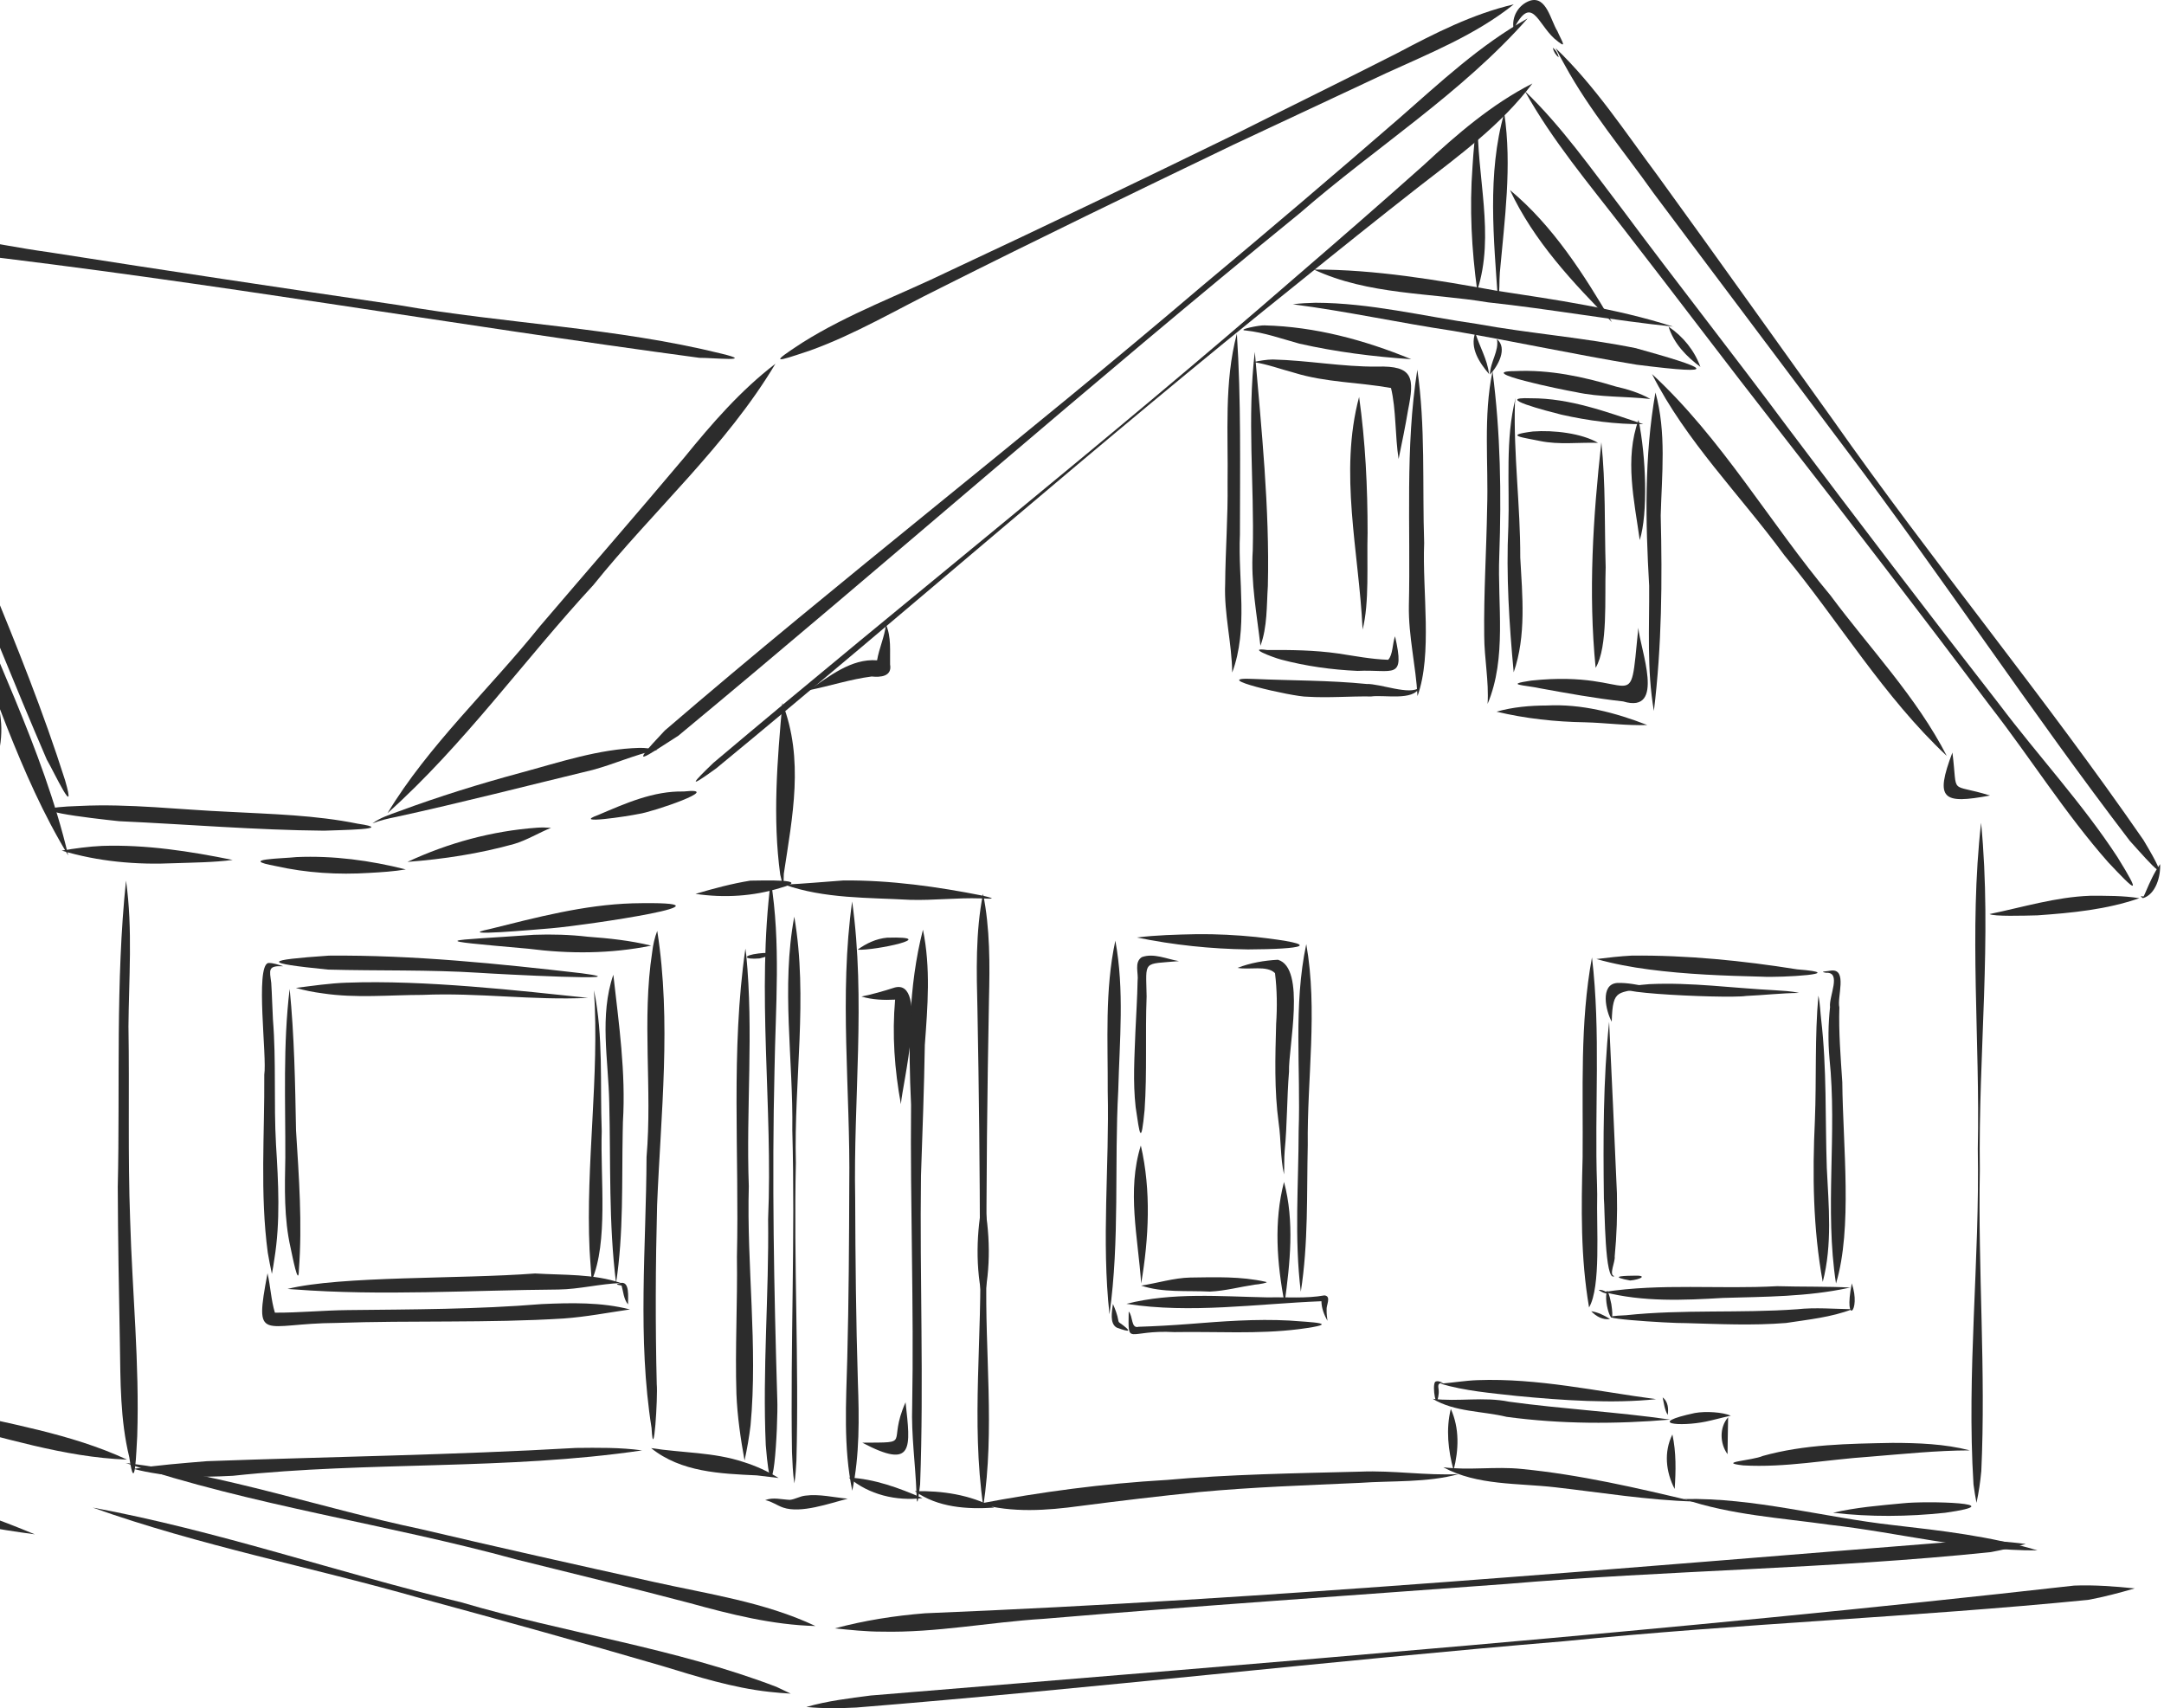 <svg width="560" height="442" viewBox="0 0 560 442" fill="none" xmlns="http://www.w3.org/2000/svg">
<path d="M395.323 4.759C382.989 11.647 372.647 21.368 362.08 30.611C345.151 45.287 328.098 59.82 310.884 74.163C265.183 113.131 217.538 149.901 172.037 189.026C162.138 199.476 166.656 196.039 175.545 190.367C229.456 145.692 282.087 99.342 336.42 55.116C355.882 38.182 378.21 24.194 395.323 4.761V4.759Z" fill="#2C2C2C"/>
<path d="M396.55 21.607C385.98 26.984 377.032 34.741 368.392 42.748C357.506 52.454 346.505 62.028 335.451 71.542C286.03 114.512 234.646 155.188 184.614 197.39C179.344 202.458 177.478 204.518 185.338 198.821C235.703 157.365 284.72 114.192 335.685 73.416C346.086 65.004 356.522 56.639 367.06 48.399C377.58 40.258 388.48 32.327 396.552 21.609L396.55 21.607ZM204.28 183.285C204.25 183.31 204.223 183.336 204.193 183.362L204.28 183.285Z" fill="#2C2C2C"/>
<path d="M391.737 1.127C381.051 3.629 371.283 8.618 361.64 13.717C347.869 20.726 333.979 27.504 320.178 34.456C295.438 46.525 270.629 58.45 245.69 70.108C232.992 76.282 219.581 81.132 207.599 88.684C198.852 94.379 200.722 93.657 209.502 90.746C221.303 86.519 232.111 80.046 243.33 74.537C268.485 61.893 293.829 49.63 319.204 37.434C332.332 31.27 345.47 25.125 358.606 18.979C370.028 13.755 381.842 9.033 391.735 1.127H391.737Z" fill="#2C2C2C"/>
<path d="M-33.569 58.897C-35.845 58.919 -38.146 58.98 -40.406 59.107C-30.638 62.778 -20.314 64.499 -9.969 65.528C-10.137 65.507 -10.307 65.487 -10.476 65.465C53.574 72.886 117.155 84.033 181.008 92.59C184.335 92.564 195.828 93.722 186.696 91.504C159.324 84.748 130.861 83.78 103.113 78.939C72.973 74.513 42.84 70.007 12.745 65.273C-2.687 63.168 -17.936 59.089 -33.569 58.899V58.897Z" fill="#2C2C2C"/>
<path d="M200.667 94.118C191.661 101.012 184.206 109.616 177.082 118.377C164.765 133.019 152.198 147.445 139.77 161.99C126.838 178.13 110.823 192.904 100.285 210.411C120.05 192.73 135.563 170.847 153.533 151.405C169.008 132.156 187.952 115.417 200.667 94.116V94.118Z" fill="#2C2C2C"/>
<path d="M-43.185 55.133C-41.806 62.699 -39.485 70.06 -36.699 77.218C-36.722 77.159 -36.744 77.099 -36.768 77.04C-19.957 116.659 -4.888 157.035 12.107 196.553C14.082 199.919 19.973 212.679 16.84 201.894C5.663 166.763 -10.621 133.371 -23.395 98.772C-29.462 84.01 -34.211 68.477 -43.184 55.133H-43.185Z" fill="#2C2C2C"/>
<path d="M-42.19 72.813C-35.855 100.969 -21.728 126.718 -11.835 153.724C-2.038 176.246 4.837 200.28 17.652 221.339C11.057 193.512 -2.556 167.915 -12.395 141.156C-22.333 118.423 -28.959 93.932 -42.19 72.815V72.813Z" fill="#2C2C2C"/>
<path d="M26.463 218.875C22.946 219.037 19.43 219.53 15.967 220.094C25.398 222.93 35.279 223.814 45.096 223.359C50.132 223.181 55.224 223.159 60.215 222.514C49.137 220.262 37.798 218.513 26.463 218.877V218.875Z" fill="#2C2C2C"/>
<path d="M76.727 221.77C73.163 222.178 61.347 222.257 71.355 224.096C79.306 225.884 87.506 226.385 95.63 225.863C98.76 225.692 101.928 225.487 105.014 224.968C95.796 222.635 86.244 221.353 76.725 221.77H76.727Z" fill="#2C2C2C"/>
<path d="M20.626 208.541C0.973 209.192 24.259 211.795 30.797 212.487C48.477 213.291 66.154 214.783 83.85 214.943C87.53 214.767 102.934 214.65 92.573 213.134C81.623 210.906 70.433 210.661 59.313 210.063C46.421 209.515 33.542 207.908 20.626 208.543V208.541Z" fill="#2C2C2C"/>
<path d="M-1.537 179.232C-1.885 185.402 -2.966 191.62 -1.228 197.685C0.958 191.804 0.875 185.018 -1.537 179.232Z" fill="#2C2C2C"/>
<path d="M32.612 227.836C29.861 254.155 31.082 280.706 30.475 307.128C30.524 320.557 30.762 333.989 31.021 347.416C31.183 357.362 31.078 367.338 33.457 377.064C34.973 387.524 35.267 375.344 35.511 371.604C36.126 352.914 34.219 334.265 33.675 315.588C33.059 298.957 33.514 282.313 33.245 265.676V265.7C33.243 265.797 33.241 265.896 33.237 265.993C33.33 253.292 34.389 240.445 32.608 227.832L32.612 227.836ZM33.441 255.782C33.441 255.807 33.441 255.835 33.441 255.861V255.782Z" fill="#2C2C2C"/>
<path d="M148.996 374.66C117.199 376.502 85.347 376.922 53.524 378.087C47.2 378.617 40.822 379.094 34.559 380.076C42.939 382.29 51.666 382.332 60.286 381.865C95.487 378.075 131.101 380.47 166.155 375.297C160.492 374.505 154.711 374.6 148.994 374.658L148.996 374.66Z" fill="#2C2C2C"/>
<path d="M69.227 329.464C65.768 347.854 67.769 342.429 86.978 342.317C106.598 341.626 126.269 342.388 145.869 341.165C151.63 340.749 157.311 339.659 163.017 338.822C155.59 336.912 147.787 337.096 140.172 337.437C123.48 338.804 106.739 338.804 90.007 338.99C83.716 339.053 77.424 339.689 71.141 339.659C70.127 336.366 70.014 332.812 69.227 329.466V329.464Z" fill="#2C2C2C"/>
<path d="M160.36 332.03C158.879 332.452 160.144 332.436 160.951 332.671C160.918 332.66 160.884 332.648 160.848 332.636C161.294 334.132 161.377 336.148 162.521 337.524C162.463 335.857 163.132 331.193 160.36 332.03ZM161.031 332.711C161.05 332.723 161.068 332.735 161.088 332.749C161.07 332.735 161.05 332.723 161.031 332.711Z" fill="#2C2C2C"/>
<path d="M138.456 329.517C119.005 331.001 88.18 330.099 74.409 333.516C74.391 333.516 74.375 333.514 74.357 333.513C74.621 333.534 74.884 333.554 75.149 333.57C75.125 333.57 75.102 333.566 75.078 333.566C75.454 333.596 75.832 333.621 76.208 333.645C76.174 333.643 76.142 333.641 76.109 333.637C98.866 335.371 121.703 333.839 144.493 333.669C149.939 333.602 155.263 332.177 160.701 331.997C153.618 329.561 145.861 329.974 138.456 329.515V329.517ZM79.558 333.841C79.594 333.843 79.629 333.847 79.665 333.849C79.629 333.847 79.594 333.845 79.558 333.841Z" fill="#2C2C2C"/>
<path d="M158.718 252.212C155.077 262.828 157.438 274.286 157.661 285.239C158.061 300.823 157.477 316.508 159.425 331.995C161.403 319.015 160.887 305.776 161.148 292.67C161.148 292.716 161.148 292.761 161.146 292.807C161.148 292.718 161.15 292.629 161.152 292.54V292.557C161.158 292.268 161.164 291.98 161.17 291.691C161.166 291.831 161.164 291.972 161.162 292.112C161.17 291.778 161.176 291.441 161.184 291.107V291.146C161.188 290.899 161.194 290.654 161.198 290.408C161.194 290.557 161.192 290.705 161.188 290.856C161.194 290.571 161.2 290.284 161.206 289.999C161.204 290.094 161.202 290.189 161.2 290.286C161.983 277.5 160.141 264.853 158.718 252.212ZM161.233 288.669C161.233 288.712 161.233 288.754 161.231 288.797C161.231 288.754 161.231 288.712 161.233 288.669ZM161.154 292.369C161.152 292.47 161.15 292.569 161.148 292.67C161.15 292.569 161.152 292.47 161.154 292.369ZM161.16 292.11V292.116C161.156 292.259 161.154 292.399 161.15 292.542V292.516C161.15 292.597 161.148 292.678 161.146 292.757L161.15 292.538C161.154 292.393 161.156 292.247 161.16 292.1V292.11ZM161.206 290.001C161.206 289.945 161.208 289.892 161.21 289.836C161.21 289.892 161.208 289.945 161.206 290.001Z" fill="#2C2C2C"/>
<path d="M85.09 247.274C68.493 248.422 67.424 249.142 84.866 250.884C97.939 251.238 111.021 250.88 124.094 251.721C128.349 252.026 167.264 254.054 150.582 251.844C150.625 251.848 150.669 251.853 150.712 251.857C128.962 249.344 107 247.088 85.092 247.274H85.09ZM137.121 250.217C137.171 250.223 137.218 250.227 137.268 250.233C137.218 250.227 137.171 250.223 137.121 250.217Z" fill="#2C2C2C"/>
<path d="M69.382 249.182C66.028 250.158 69.124 273.522 68.388 278.084C68.497 293.426 67.252 308.895 69.297 324.148C69.609 325.979 69.979 327.821 70.359 329.628C70.597 328.387 70.811 327.145 70.983 325.892C72.599 316.021 72.034 306.051 71.424 296.123C70.824 285.364 71.495 274.571 70.634 263.828C70.45 260.66 70.401 257.485 70.191 254.319C69.758 250.947 69.251 249.837 73.278 250.011C72.026 249.643 70.716 249.111 69.38 249.184L69.382 249.182ZM69.93 250.417C69.896 250.433 69.863 250.448 69.829 250.462C69.861 250.444 69.896 250.431 69.93 250.417ZM69.849 250.417L69.829 250.433C69.829 250.433 69.843 250.423 69.849 250.417ZM69.75 250.508C69.728 250.537 69.708 250.567 69.686 250.597C69.704 250.565 69.724 250.532 69.75 250.508Z" fill="#2C2C2C"/>
<path d="M74.959 255.876C73.204 270.34 73.886 284.992 73.833 299.537C73.685 307.369 73.461 315.239 75.212 322.937C75.638 324.869 77.264 333.368 77.344 328.646C77.344 328.668 77.34 328.69 77.338 328.712C78.26 316.654 77.356 304.528 76.605 292.482C76.382 280.274 76.166 268.021 74.957 255.876H74.959ZM77.346 328.646C77.346 328.635 77.346 328.623 77.347 328.611V328.646H77.346Z" fill="#2C2C2C"/>
<path d="M89.756 254.27C85.337 254.416 80.942 255.077 76.574 255.625C78.838 256.282 81.151 256.729 83.489 257.032C92.065 258.334 100.735 257.448 109.359 257.434C123.658 256.797 137.95 258.904 152.21 258.2C152.204 258.2 152.198 258.202 152.192 258.204C134.673 256.363 109.839 253.52 89.754 254.274L89.756 254.27Z" fill="#2C2C2C"/>
<path d="M153.713 256.241C155.159 278.64 151.554 301.011 152.567 323.412C152.561 323.305 152.555 323.201 152.549 323.094V323.127C152.549 323.11 152.549 323.092 152.549 323.074C152.593 323.943 152.658 324.807 152.71 325.674C152.704 325.583 152.7 325.492 152.694 325.401C152.811 327.402 152.999 329.397 153.117 331.397V331.393C157.453 321.358 155.33 304.983 155.716 292.684C155.256 280.534 156.181 268.223 153.715 256.243L153.713 256.241ZM153.113 331.393V331.373C153.113 331.373 153.113 331.387 153.113 331.393Z" fill="#2C2C2C"/>
<path d="M254.395 231.255C252.409 241.209 252.703 251.434 252.951 261.528C253.339 282.174 253.562 302.826 253.596 323.476C254.288 345.556 251.261 367.848 254.451 389.776C257.482 369.948 254.803 349.827 255.28 329.865C255.205 306.127 255.48 282.386 255.927 258.651C256.155 249.514 256.21 240.235 254.393 231.253L254.395 231.255Z" fill="#2C2C2C"/>
<path d="M254.423 309.96C252.642 318.74 252.353 328.094 254.437 336.841C256.489 328.078 256.239 318.726 254.423 309.96Z" fill="#2C2C2C"/>
<path d="M288.629 243.402C285.868 256.203 286.723 269.392 286.658 282.394C287.099 301.605 285.006 320.951 287.109 340.077C289.804 320.901 288.334 301.415 289.383 282.117C289.721 269.23 291 256.16 288.629 243.404V243.402Z" fill="#2C2C2C"/>
<path d="M338.039 244.294C334.661 260.149 336.62 276.481 336.066 292.553C336.05 306.445 334.912 320.404 336.62 334.239C338.591 321.718 338.132 308.956 338.421 296.313C338.225 278.994 341.062 261.463 338.039 244.294Z" fill="#2C2C2C"/>
<path d="M309.51 241.726C304.414 241.83 299.269 241.947 294.221 242.582C303.66 244.524 313.319 245.535 322.956 245.667C336.832 245.606 343.612 244.522 324.789 242.418L325.208 242.46C319.994 241.931 314.752 241.656 309.51 241.726Z" fill="#2C2C2C"/>
<path d="M342.736 335.187C337.949 336.045 332.974 335.59 328.117 335.709C328.141 335.709 328.163 335.709 328.187 335.711C328.123 335.709 328.058 335.707 327.995 335.705C328.011 335.705 328.028 335.705 328.044 335.705C315.836 335.466 303.456 334.34 291.5 337.373C308.162 339.964 325.212 337.359 341.96 336.697C341.974 338.501 342.66 340.215 343.521 341.774C343.406 340.848 343.276 339.883 343.302 338.933C343.153 337.767 344.623 335.387 342.736 335.187ZM328.185 335.711C328.203 335.711 328.222 335.711 328.24 335.713H328.185V335.711ZM328.108 335.707C328.108 335.707 328.114 335.707 328.117 335.707C328.094 335.707 328.068 335.707 328.044 335.705H328.108V335.707Z" fill="#2C2C2C"/>
<path d="M292.086 339.366C291.943 348.566 291.623 344.013 303.894 344.687C314.639 344.497 325.474 345.273 336.162 343.92C347.968 342.38 339.233 342.137 333.639 341.697C324.969 341.234 316.321 341.899 307.685 342.59C303.344 342.924 299.002 343.17 294.652 343.31C292.64 343.862 293.239 340.591 292.086 339.366Z" fill="#2C2C2C"/>
<path d="M288.001 337.405C287.777 339.257 287.079 342.469 288.994 343.526C292.568 344.844 292.982 344.583 289.74 342.273C289.762 342.289 289.786 342.303 289.808 342.319C289.501 342.16 289.418 341.893 289.384 341.569C289.388 341.592 289.392 341.616 289.398 341.64C289.145 340.172 288.595 338.755 288.001 337.403V337.405ZM289.523 342.117L289.556 342.156C289.544 342.143 289.533 342.131 289.523 342.117Z" fill="#2C2C2C"/>
<path d="M295.467 247.666C293.437 249.022 294.674 251.798 294.385 253.811C294.31 258.202 294.009 262.583 293.821 266.97C293.579 273.459 293.16 279.995 293.882 286.466C294.951 293.745 295.291 296.642 296.199 287.193C296.87 277.417 296.342 267.603 296.72 257.816C296.569 248.323 295.57 249.548 305.097 248.695C302.006 248.187 298.546 246.526 295.465 247.666H295.467Z" fill="#2C2C2C"/>
<path d="M330.701 248.341C327.123 248.531 323.588 249.142 320.248 250.439C323.193 251.03 327.91 249.702 329.945 251.81C330.483 256.167 330.528 260.574 330.238 264.952C330.006 273.475 329.737 282.079 330.889 290.547C331.538 294.976 331.302 299.493 332.276 303.883C332.385 301.866 332.284 299.81 332.45 297.784C333.113 290.976 333.012 284.121 333.572 277.3C333.374 271.067 338.017 250.484 330.701 248.341ZM332.968 286.757C332.963 286.846 332.955 286.937 332.949 287.028C332.955 286.937 332.963 286.848 332.968 286.757Z" fill="#2C2C2C"/>
<path d="M295.225 296.406C291.56 308.084 294.503 320.23 295.314 332.088C297.299 320.408 297.93 308.044 295.225 296.406ZM294.36 321.673C294.368 321.73 294.376 321.788 294.384 321.845C294.376 321.788 294.368 321.73 294.36 321.673Z" fill="#2C2C2C"/>
<path d="M308.067 330.566C303.711 330.659 299.542 332.024 295.299 332.648C300.901 334.542 307.21 333.895 313.083 334.205C317.013 334.035 320.842 332.99 324.721 332.406C325.469 332.393 328.847 331.807 327.474 331.666L327.509 331.67C321.147 330.239 314.551 330.475 308.067 330.568V330.566Z" fill="#2C2C2C"/>
<path d="M332.277 305.834C329.607 316.049 330.438 326.953 332.427 337.205C333.84 326.836 335.021 316.086 332.277 305.834Z" fill="#2C2C2C"/>
<path d="M170.081 240.867C169.398 242.652 168.981 244.516 168.767 246.412C168.771 246.384 168.775 246.354 168.779 246.326C166.068 263.909 168.828 281.707 167.312 299.398C167.211 322.759 164.926 346.304 168.61 369.487C169.151 379.366 170.269 361.223 169.954 358.185C169.572 342.736 169.64 327.297 170.045 311.844C171.001 288.196 173.781 264.396 170.081 240.869V240.867Z" fill="#2C2C2C"/>
<path d="M194.163 227.869C189.372 228.643 184.627 229.917 179.984 231.293C187.318 232.383 194.951 231.944 202.035 229.719C210.521 227.365 197.054 227.849 194.161 227.869H194.163Z" fill="#2C2C2C"/>
<path d="M163.644 233.741C151.121 234.134 138.916 237.362 126.823 240.376C116.489 242.529 139.25 240.467 142.586 240.204C151.606 239.444 195.045 233.04 163.642 233.741H163.644ZM146.518 235.874C146.518 235.874 146.499 235.878 146.489 235.88L146.518 235.874Z" fill="#2C2C2C"/>
<path d="M138.154 241.88C114.939 243.546 109.337 243.055 136.729 245.487C147.346 246.847 158 246.821 168.516 244.688C163.131 243.36 157.561 242.778 152.026 242.376C152.04 242.376 152.055 242.376 152.069 242.378C147.452 241.838 142.796 241.71 138.152 241.878L138.154 241.88Z" fill="#2C2C2C"/>
<path d="M176.915 204.801C169.08 204.631 161.875 207.865 154.814 210.875C147.712 213.445 162.461 211.211 165.221 210.623C168.762 210.17 187.884 203.628 176.915 204.801Z" fill="#2C2C2C"/>
<path d="M138.974 214.169C127.312 215.018 116.034 218.09 105.439 223.019C114.746 222.315 124.102 220.882 133.104 218.361C136.429 217.361 139.381 215.499 142.589 214.211C141.402 214.116 140.173 214.076 138.974 214.169Z" fill="#2C2C2C"/>
<path d="M165.5 193.514C154.921 193.795 144.83 197.242 134.704 199.969C124.07 202.844 113.564 206.099 103.23 209.929C100.883 210.778 98.403 211.569 96.381 213.051C98.342 212.287 100.42 211.791 102.484 211.389C119.518 207.675 136.426 203.311 153.371 199.221C159.013 197.699 164.378 195.235 170.091 194.01C168.589 193.737 167.041 193.484 165.5 193.514Z" fill="#2C2C2C"/>
<path d="M340.446 78.338C338.485 78.385 336.496 78.478 334.564 78.738C348.484 80.534 362.216 83.562 376.103 85.628C391.947 88.355 407.673 91.759 423.536 94.369C446.572 97.294 441.684 95.188 423.15 90.047C423.326 90.087 423.5 90.126 423.676 90.168C409.99 87.342 395.979 86.325 382.224 83.816C368.336 81.829 354.536 78.37 340.448 78.34L340.446 78.338Z" fill="#2C2C2C"/>
<path d="M340.002 69.746C354.064 76.311 370.069 75.74 385.119 78.241C401.037 79.947 417.753 82.957 433.212 84.54C433.117 84.558 433.028 84.538 432.935 84.514H432.949C418.162 79.755 402.632 77.584 387.313 75.229C371.646 72.415 355.96 69.72 340.002 69.744V69.746Z" fill="#2C2C2C"/>
<path d="M431.799 84.54C433.164 88.917 436.427 92.263 440.031 94.939C438.486 90.692 435.545 87.051 431.799 84.54Z" fill="#2C2C2C"/>
<path d="M382.424 30.771C381.63 34.846 381.319 38.998 381.054 43.133C381.054 43.114 381.056 43.094 381.058 43.074C381.054 43.159 381.048 43.242 381.044 43.327C381.044 43.294 381.048 43.258 381.05 43.224C380.251 53.914 380.823 64.593 382.275 75.166C386.969 60.829 382.042 45.463 382.426 30.769L382.424 30.771ZM381.048 43.226C381.048 43.197 381.052 43.165 381.054 43.135L381.048 43.226ZM381.05 43.171C381.052 43.122 381.056 43.072 381.058 43.025C381.056 43.074 381.052 43.123 381.05 43.171ZM381.058 43.025C381.058 42.991 381.062 42.955 381.064 42.922C381.062 42.955 381.06 42.991 381.058 43.025Z" fill="#2C2C2C"/>
<path d="M389.265 29.236C384.795 45.025 386.578 61.907 387.668 78.073C388.135 75.54 387.935 72.92 388.141 70.349C388.139 70.401 388.135 70.45 388.133 70.501C389.352 56.792 391.313 42.973 389.267 29.236H389.265Z" fill="#2C2C2C"/>
<path d="M381.777 86.091C380.299 90.061 382.844 93.847 385.325 96.769C384.913 93.004 382.861 89.667 381.777 86.091Z" fill="#2C2C2C"/>
<path d="M387.379 87.74C387.973 90.849 385.616 93.647 385.572 96.916C387.644 94.733 390.203 90.111 387.379 87.74Z" fill="#2C2C2C"/>
<path d="M320.079 86.344C316.734 98.992 317.864 112.147 317.672 125.083C317.789 133.771 317.114 142.44 317.045 151.124C316.727 158.833 318.785 166.377 318.868 174.025C323.083 162.738 320.34 150.12 320.87 138.32C320.874 120.995 321.203 103.624 320.077 86.343L320.079 86.344Z" fill="#2C2C2C"/>
<path d="M327.285 84.195C326.029 84.073 319.716 85.379 322.435 85.523H322.429C327.153 86.032 331.664 87.654 336.224 88.911C345.711 91.064 355.504 92.295 365.197 92.944C353.181 87.997 340.336 84.526 327.283 84.195H327.285ZM358.54 90.496C358.562 90.504 358.583 90.512 358.603 90.518C358.581 90.51 358.56 90.502 358.54 90.496ZM361.75 91.598C361.795 91.614 361.841 91.63 361.886 91.646C361.841 91.63 361.795 91.614 361.75 91.598ZM364.73 92.873H364.75C364.75 92.873 364.736 92.873 364.73 92.873Z" fill="#2C2C2C"/>
<path d="M366.742 95.452C366.758 95.513 366.772 95.574 366.782 95.636V95.628C363.57 115.844 365.068 136.328 364.589 156.706V156.702C364.449 164.584 366.408 172.294 366.823 180.125V180.107C370.714 169.262 368.048 153.146 368.543 140.499C368.048 125.517 368.935 110.262 366.744 95.454L366.742 95.452ZM368.691 154.033C368.691 154.076 368.691 154.122 368.691 154.165C368.691 154.122 368.691 154.076 368.691 154.033Z" fill="#2C2C2C"/>
<path d="M324.637 175.686C311.561 175.011 334.69 180.35 338.3 180.277C343.801 180.625 349.322 180.123 354.83 180.212C358.168 179.733 365.795 181.423 367.301 177.9C364.944 180.016 357.111 176.859 353.634 176.982C344.007 176.018 334.295 176.113 324.637 175.688V175.686ZM366.234 178.704L366.214 178.71C366.214 178.71 366.228 178.706 366.234 178.704Z" fill="#2C2C2C"/>
<path d="M361.012 164.64C360.325 166.48 360.464 169.462 359.229 170.723C354.876 170.58 350.587 169.739 346.291 169.092C340.22 168.227 334.083 168.148 327.965 168.196C322.344 167.414 329.225 170.046 331.519 170.669C337.97 172.375 344.631 173.301 351.292 173.596C360.624 173.141 363.642 176.208 361.01 164.64H361.012ZM359.393 171.016C359.378 171.033 359.362 171.049 359.344 171.065C359.36 171.049 359.376 171.031 359.393 171.016Z" fill="#2C2C2C"/>
<path d="M329.411 93.017C327.721 93.037 326.023 93.336 324.383 93.68C328.006 94.252 331.442 95.527 334.974 96.469C343.109 98.984 351.684 98.897 359.971 100.395H359.963C361.313 105.912 360.992 112.826 361.932 118.767C362.795 114.55 363.678 110.331 364.382 106.084C366.037 97.818 365.841 94.549 356.336 94.862C347.326 94.935 338.405 93.231 329.411 93.021V93.017ZM327.183 94.23C327.219 94.24 327.256 94.248 327.292 94.258C327.256 94.248 327.219 94.24 327.183 94.23Z" fill="#2C2C2C"/>
<path d="M351.708 102.71C346.464 122.337 351.649 142.769 352.599 162.613C352.599 162.609 352.599 162.607 352.599 162.603C352.599 162.718 352.601 162.833 352.603 162.948V162.938C354.404 155.958 353.679 145.923 353.905 137.895C353.913 126.132 353.345 114.354 351.71 102.708L351.708 102.71ZM352.579 160.591C352.579 160.614 352.579 160.638 352.579 160.662C352.579 160.638 352.579 160.614 352.579 160.591Z" fill="#2C2C2C"/>
<path d="M324.721 91.054C322.687 108.104 324.605 125.303 324.189 142.409C323.647 150.73 325.252 158.92 326.174 167.101C327.991 162.199 327.755 156.785 328.097 151.628C328.578 131.398 326.443 111.172 324.721 91.054Z" fill="#2C2C2C"/>
<path d="M386.232 96.082C383.809 107.758 385.213 119.736 384.837 131.54C384.658 142.533 383.944 153.524 384.085 164.515C384.106 170.404 385.321 176.257 384.961 182.141C389.988 170.174 387.482 156.492 387.985 143.815C388.547 127.862 388.313 111.926 386.23 96.081L386.232 96.082Z" fill="#2C2C2C"/>
<path d="M392.035 96.025C381.04 96.081 404.631 100.937 407.712 101.44C414.1 102.855 420.634 102.516 427.095 103.242C424.228 101.604 421.036 100.674 417.824 99.94C417.939 99.967 418.053 99.997 418.168 100.025C409.679 97.448 400.96 95.598 392.035 96.025Z" fill="#2C2C2C"/>
<path d="M428.394 101.551C425.491 118.112 425.808 134.861 426.772 151.579C426.849 162.374 426.136 173.262 427.993 183.954C430.045 167.185 430.179 150.273 429.76 133.393C430.037 122.792 431.279 111.91 428.392 101.553L428.394 101.551Z" fill="#2C2C2C"/>
<path d="M400.283 182.55C395.892 182.566 391.508 182.948 387.271 184.147C394.773 185.936 402.465 186.775 410.181 186.898C415.54 187.029 420.927 187.806 426.272 187.601C417.988 184.369 409.239 182.095 400.281 182.55H400.283Z" fill="#2C2C2C"/>
<path d="M423.968 162.435C421.49 187.177 424.467 173.141 396.262 176.101C388.975 177.19 394.585 177.239 398.502 178.096C405.653 179.396 412.803 180.698 420.034 181.494C431.197 184.852 424.39 167.913 423.966 162.435H423.968Z" fill="#2C2C2C"/>
<path d="M396.151 103.054C386.066 102.68 400.526 106.404 404.033 107.287C410.955 108.842 418.162 109.818 425.25 109.749C415.833 106.608 406.229 103.007 396.151 103.054Z" fill="#2C2C2C"/>
<path d="M424.016 108.655C420.359 118.701 422.914 129.506 424.333 139.745C426.5 132.86 425.961 118.056 424.016 108.655Z" fill="#2C2C2C"/>
<path d="M396.678 111.649C388.707 112.664 394.4 113.22 398.484 114.101C403.467 115.139 408.533 114.429 413.546 114.587C409.364 112.131 402.088 111.239 396.678 111.649Z" fill="#2C2C2C"/>
<path d="M414.397 114.443C412.244 133.854 410.993 153.342 412.919 172.799V172.795C412.919 172.795 412.919 172.813 412.915 172.823C412.915 172.817 412.915 172.811 412.917 172.805C416.147 167.375 415.228 154.712 415.513 146.743C415.197 135.977 415.531 125.153 414.397 114.443Z" fill="#2C2C2C"/>
<path d="M392.22 102.944C389.467 113.719 390.698 125.216 390.33 136.266C389.732 148.86 390.549 161.446 391.713 173.958C395.004 164.469 393.953 154.102 393.413 144.251C393.458 130.925 391.65 117.623 392.03 104.313C392.028 104.327 392.026 104.339 392.024 104.353C392.093 103.89 392.17 103.399 392.22 102.944Z" fill="#2C2C2C"/>
<path d="M411.975 247.715C408.803 264.789 409.715 282.217 409.549 299.491C409.2 312.497 409.006 325.435 411.217 338.288V338.282C411.217 338.295 411.217 338.307 411.217 338.321V338.311C414.322 332.958 413.099 317.788 413.322 309.085C413.322 309.071 413.322 309.055 413.322 309.039C413.322 309.067 413.322 309.093 413.322 309.121C413.314 308.697 413.307 308.276 413.299 307.852L413.309 308.343C413.305 308.127 413.301 307.912 413.297 307.696C413.297 307.747 413.297 307.797 413.299 307.848C413.289 307.34 413.281 306.829 413.271 306.32C413.271 306.352 413.271 306.386 413.271 306.417C412.602 286.864 414.284 267.166 411.971 247.714L411.975 247.715ZM413.267 305.962C413.267 306.043 413.271 306.127 413.271 306.208C413.271 306.127 413.267 306.043 413.267 305.962ZM413.305 308.024V308.054C413.305 308.054 413.305 308.034 413.305 308.024ZM413.318 308.788C413.32 308.905 413.322 309.024 413.324 309.142V309.125C413.324 309.166 413.324 309.21 413.324 309.251C413.322 309.097 413.318 308.943 413.316 308.788H413.318ZM411.219 338.309C411.219 338.309 411.219 338.293 411.219 338.284C411.219 338.291 411.219 338.299 411.219 338.309ZM409.277 318.972C409.277 318.932 409.277 318.894 409.276 318.855V318.972H409.277ZM409.276 318.855L409.268 318.441C409.27 318.578 409.272 318.716 409.276 318.855ZM413.324 309.123C413.324 309.071 413.324 309.018 413.322 308.966C413.322 309.018 413.322 309.071 413.324 309.123ZM413.299 307.694C413.299 307.65 413.299 307.605 413.297 307.561C413.297 307.605 413.297 307.65 413.299 307.694Z" fill="#2C2C2C"/>
<path d="M422.267 247.268C419.212 247.425 416.168 247.781 413.133 248.155C417.568 249.406 422.141 250.256 426.718 250.854C436.434 252.134 446.218 252.483 456.006 252.72C460.793 253.001 479.273 251.939 465.069 250.824C450.948 248.574 436.585 247.126 422.267 247.268Z" fill="#2C2C2C"/>
<path d="M473.886 251.131C472.986 251.339 470.455 251.379 472.559 251.711C476.657 251.472 473.228 257.85 473.576 260.6C473.105 265.005 473.036 269.454 473.431 273.869C475.46 293.244 472.137 312.851 475.123 332.133V332.108C479.425 317.763 476.914 296.675 476.748 280.021C476.33 273.572 475.79 267.129 475.99 260.66C475.341 258.063 478.159 250.684 473.89 251.133L473.886 251.131ZM474.447 252.206C474.464 252.22 474.48 252.233 474.498 252.247C474.48 252.233 474.464 252.22 474.447 252.206ZM474.642 252.495C474.646 252.526 474.65 252.556 474.652 252.588C474.648 252.556 474.646 252.526 474.642 252.495Z" fill="#2C2C2C"/>
<path d="M470.563 257.62C469.593 268.338 470.092 279.135 469.659 289.88C468.998 303.865 469.164 317.903 471.691 331.698C474.21 322.088 473.219 311.992 472.74 302.181C472.304 289.385 472.762 276.54 471.281 263.8C471.287 263.85 471.291 263.901 471.297 263.952C471.038 261.851 471.018 259.68 470.563 257.622V257.62Z" fill="#2C2C2C"/>
<path d="M418.514 254.343C413.958 254.679 415.573 261.651 417.085 264.364C417.324 255.291 418.816 257.335 426.382 255.32C423.803 254.826 421.159 254.256 418.514 254.343Z" fill="#2C2C2C"/>
<path d="M426.814 254.652C404.375 256.472 446.725 258.52 451.843 257.707C456.418 257.507 460.977 256.969 465.56 256.925C463.512 256.443 461.347 256.369 459.24 256.225C448.433 255.683 437.656 254.137 426.814 254.652Z" fill="#2C2C2C"/>
<path d="M422.542 330.095C418.953 330.135 416.905 330.404 421.852 331.336C424.555 331.094 426.676 329.903 422.542 330.095Z" fill="#2C2C2C"/>
<path d="M416.41 264.372C414.853 279.586 414.864 294.853 415.054 310.128C415.312 312.287 415.231 332.125 417.787 330.182C416.21 330.055 418.052 326.46 417.849 325.136C418.377 319.694 418.557 314.218 418.426 308.753C417.775 293.966 417.122 279.14 416.408 264.372H416.41Z" fill="#2C2C2C"/>
<path d="M459.847 332.806C444.938 333.631 429.863 332.011 415.062 334.312C425.149 336.91 435.633 336.455 445.941 335.84C456.758 335.525 467.695 335.553 478.314 333.259C478.308 333.259 478.302 333.259 478.296 333.261C478.405 333.243 478.512 333.224 478.621 333.204H478.607C478.682 333.194 478.755 333.18 478.828 333.166C478.828 333.166 478.825 333.166 478.823 333.166C473.299 332.844 465.97 332.99 459.849 332.804L459.847 332.806ZM473.503 334.168C473.481 334.171 473.46 334.175 473.438 334.179C473.46 334.175 473.481 334.171 473.503 334.168Z" fill="#2C2C2C"/>
<path d="M479.194 332.044C479.19 332.102 479.186 332.157 479.182 332.214C479.182 332.21 479.182 332.206 479.182 332.201C477.007 343.296 481.731 339.422 479.192 332.044H479.194Z" fill="#2C2C2C"/>
<path d="M465.059 338.774C450.292 339.843 435.474 338.759 420.736 340.326C407.408 340.862 432.263 342.443 436.284 342.362C444.904 342.602 453.579 343.025 462.186 342.327C467.916 341.45 473.901 340.856 479.325 338.767C474.589 338.697 469.812 338.262 465.061 338.774H465.059Z" fill="#2C2C2C"/>
<path d="M415.898 333.934C414.672 337.249 418.192 345.562 416.979 337.421C416.983 337.441 416.985 337.46 416.989 337.48C416.712 336.289 416.522 334.989 415.897 333.934H415.898Z" fill="#2C2C2C"/>
<path d="M411.777 339.285C413.038 340.623 414.756 341.584 416.641 341.303C415.165 340.365 413.527 339.546 411.777 339.285Z" fill="#2C2C2C"/>
<path d="M413.705 333.78C414.107 334.075 414.576 334.354 415.057 334.524C415.035 334.516 415.013 334.508 414.991 334.5C417.457 335.351 414.934 333.485 413.705 333.78Z" fill="#2C2C2C"/>
<path d="M394.607 23.572C401.727 36.385 411.246 47.649 420.177 59.214C433.588 76.482 446.735 93.956 460.202 111.178C478.736 134.94 497.075 158.857 515.193 182.936C525.49 196.201 534.454 210.524 545.571 223.13C552.436 230.408 554.538 232.421 547.97 221.806C538.851 207.849 527.429 195.572 517.402 182.274C498.885 158.499 480.61 134.533 462.497 110.448C448.483 91.585 433.908 73.139 419.898 54.271C411.844 43.753 404.179 32.774 394.607 23.568V23.572Z" fill="#2C2C2C"/>
<path d="M402.572 12.461C403.338 13.99 404.165 15.49 405.014 16.977C404.985 16.925 404.955 16.872 404.925 16.82C411.384 28.65 420.115 38.97 427.88 49.931C444.418 72.065 461.08 94.11 477.64 116.228C502.78 149.533 525.798 184.435 551.142 217.561C557.071 224.143 562.627 230.634 554.686 217.365C529.067 180.279 500.201 145.458 474.272 108.556C459.155 87.516 444.173 66.382 428.951 45.419C420.539 34.138 412.779 22.238 402.57 12.461H402.572Z" fill="#2C2C2C"/>
<path d="M390.744 49.167C396.908 62.335 406.997 73.131 417.135 83.352C409.848 70.963 401.901 58.45 390.744 49.167Z" fill="#2C2C2C"/>
<path d="M427.504 96.785C436.272 114.154 450.34 128.083 461.761 143.679C475.918 160.834 487.49 180.324 503.782 195.591C495.94 180.316 483.873 167.786 473.697 154.078C457.977 135.292 445.555 113.457 427.504 96.785ZM502.122 192.485C502.134 192.506 502.146 192.528 502.158 192.55C502.146 192.528 502.134 192.506 502.122 192.485Z" fill="#2C2C2C"/>
<path d="M505.245 194.721C500.62 206.919 502.752 208.114 514.989 205.844C504.113 202.466 506.709 206.222 505.245 194.721ZM506.048 203.956L506.068 203.996C506.06 203.982 506.054 203.97 506.048 203.956Z" fill="#2C2C2C"/>
<path d="M558.993 223.599C557.423 225.797 556.331 228.295 555.268 230.766C555.29 230.717 555.31 230.669 555.332 230.62C555.132 231.051 554.98 231.506 554.744 231.92C554.762 231.898 554.78 231.877 554.795 231.855C554.746 231.95 554.659 231.991 554.554 231.985L554.609 231.977C553.774 231.726 553.941 232.023 554.548 232.403C557.853 231.441 559.161 226.795 558.991 223.597L558.993 223.599Z" fill="#2C2C2C"/>
<path d="M540.842 231.787C532.01 232.104 523.472 234.744 514.859 236.517C515.922 237.176 523.844 236.935 527.22 236.85C536.127 236.222 545.174 235.361 553.632 232.409C549.427 231.746 545.097 231.776 540.844 231.787H540.842Z" fill="#2C2C2C"/>
<path d="M401.832 12.354C402.026 13.333 402.56 14.212 403.352 14.823C403.172 13.86 402.62 12.941 401.832 12.354Z" fill="#2C2C2C"/>
<path d="M395.938 0.176C392.928 1.211 391.078 4.422 391.709 7.533C396.328 -1.601 397.858 5.997 402.182 9.937C405.955 13.145 404.218 10.834 403.017 8.05C401.299 5.342 400.205 -1.146 395.938 0.176ZM396.92 3.007C396.943 3.023 396.965 3.039 396.987 3.057L396.918 3.007H396.92Z" fill="#2C2C2C"/>
<path d="M-52.623 357.164C-40.544 362.125 -27.843 364.957 -15.2 368.02C0.675 371.792 16.452 377.082 32.863 377.678C18.182 370.864 2.006 368.424 -13.611 364.629C-26.519 361.619 -39.37 358.207 -52.623 357.164Z" fill="#2C2C2C"/>
<path d="M-48.684 381.432C-30.559 389.741 -10.693 394.413 9.007 397.015C-9.347 389.369 -28.847 383.353 -48.684 381.432Z" fill="#2C2C2C"/>
<path d="M218.234 227.822C213.16 228.19 208.072 228.659 203 228.906C213.377 232.565 224.617 232.231 235.478 232.834C241.592 233.016 247.687 232.252 253.798 232.462C256.571 232.559 258.255 232.694 254.36 231.766C254.39 231.774 254.42 231.78 254.449 231.787C242.578 229.423 230.358 227.713 218.232 227.822H218.234Z" fill="#2C2C2C"/>
<path d="M202.464 181.917C201.154 196.626 199.905 211.613 201.904 226.304C202.696 229.83 202.785 229.613 202.832 226.112C205.068 211.268 208.12 196.474 202.462 181.917H202.464Z" fill="#2C2C2C"/>
<path d="M229.266 161.608C228.914 164.79 227.497 167.713 226.97 170.863C220.276 170.335 214.533 175.06 209.291 178.599C214.737 177.514 220.054 175.755 225.569 175.045C227.843 175.292 230.905 175.052 230.337 171.942C230.337 171.952 230.337 171.961 230.337 171.971C230.255 168.512 230.697 164.847 229.266 161.606V161.608ZM230.329 171.52C230.329 171.577 230.331 171.633 230.333 171.69C230.333 171.633 230.331 171.576 230.329 171.52Z" fill="#2C2C2C"/>
<path d="M205.543 237.19C202.138 255.429 205.296 274.09 205.035 292.504C205.808 320.262 204.514 348.026 204.95 375.778C205.082 378.465 205.147 381.194 205.573 383.84C205.86 381.906 205.988 379.951 206.097 378C206.794 352.326 205.367 326.628 205.953 300.944C205.415 279.728 209.161 258.204 205.543 237.19Z" fill="#2C2C2C"/>
<path d="M220.524 233.256C217.104 257.559 220.09 282.19 219.776 306.629C219.73 321.548 219.643 336.469 219.259 351.384C218.952 362.836 218.208 374.436 220.549 385.736C222.461 376.5 222.344 366.974 222.002 357.582C221.511 341.757 221.359 325.924 221.305 310.092C220.809 284.505 224.058 258.687 220.522 233.256H220.524Z" fill="#2C2C2C"/>
<path d="M199.472 227.879C195.774 256.892 200.028 286.278 198.772 315.441C199.017 334.933 197.3 354.443 198.166 373.914C199.874 395.494 201.416 368.685 201.145 362.032C201.145 362.058 201.145 362.084 201.145 362.11C200.294 333.673 199.745 305.208 200.43 276.76C200.697 260.479 202.102 244.023 199.47 227.877L199.472 227.879ZM198.714 285.156V285.218C198.714 285.198 198.714 285.178 198.714 285.156Z" fill="#2C2C2C"/>
<path d="M208.395 387.004C207.006 387.145 205.777 387.95 204.415 388.092C202.298 388.023 200.054 387.342 198.014 388.166C199.68 388.462 201.083 389.555 202.68 390.097C207.295 391.67 214.628 389.001 219.382 387.794C215.749 387.467 212.062 386.523 208.395 387.004Z" fill="#2C2C2C"/>
<path d="M229.558 242.628C226.76 242.879 224.158 244.106 221.92 245.745C226.59 246 243.818 242.218 229.558 242.628Z" fill="#2C2C2C"/>
<path d="M238.84 240.564C235.046 255.406 235.05 270.645 235.764 285.837C235.523 311.933 236.524 338.011 236.051 364.108C236.051 364.005 236.055 363.901 236.055 363.798C235.8 371.313 236.884 378.78 237.165 386.276C237.308 391.649 237.83 386.098 238.109 384.067C239.091 357.463 237.985 330.796 238.333 304.177C238.723 292.914 239.14 281.652 239.326 270.384C240.057 260.454 240.878 250.397 238.838 240.564H238.84Z" fill="#2C2C2C"/>
<path d="M219.633 382.32C224.867 386.79 231.955 388.449 238.715 387.641C232.626 384.998 226.333 382.674 219.633 382.32Z" fill="#2C2C2C"/>
<path d="M234.341 362.846C229.43 373.872 236.405 373.197 223.143 373.3C236.609 380.408 235.625 374.579 234.341 362.846ZM231.891 373.326C231.873 373.336 231.858 373.35 231.838 373.356L231.891 373.326Z" fill="#2C2C2C"/>
<path d="M231.425 255.56C228.637 256.464 225.793 257.27 222.932 257.861C225.756 258.702 228.712 258.805 231.637 258.661C230.833 267.714 231.484 276.776 233.137 285.706C233.41 281.022 240.439 252.936 231.423 255.558L231.425 255.56ZM232.076 258.686C232.096 258.698 232.116 258.708 232.133 258.72C232.114 258.708 232.096 258.696 232.076 258.686Z" fill="#2C2C2C"/>
<path d="M192.894 245.466C189.078 271.86 191.326 298.623 190.701 325.201C190.879 337.033 190.2 348.871 190.572 360.699C190.804 366.479 191.653 372.24 192.676 377.915C193.327 374.901 193.869 371.871 194.229 368.808C196.141 348.249 193.202 327.556 193.776 306.934C193.05 286.987 195.058 266.915 193.107 247.043C193.109 247.063 193.111 247.08 193.115 247.1C193.042 246.56 192.979 245.994 192.896 245.468L192.894 245.466Z" fill="#2C2C2C"/>
<path d="M196.168 246.728C196.223 246.72 196.281 246.714 196.336 246.706C191.99 247.239 192.414 248.343 196.55 248.001C200.575 247.049 199.981 246.231 196.168 246.728Z" fill="#2C2C2C"/>
<path d="M168.5 374.705C176.232 380.935 186.393 381.321 195.866 381.762C197.74 381.984 199.614 382.213 201.488 382.435C198.666 380.701 195.615 379.308 192.445 378.315C184.725 375.734 176.457 375.954 168.498 374.705H168.5Z" fill="#2C2C2C"/>
<path d="M236.736 385.843C242.667 390.071 250.211 390.574 257.259 390.103C250.939 386.737 243.819 385.708 236.736 385.843Z" fill="#2C2C2C"/>
<path d="M352.064 380.79C335.135 381.228 318.185 381.465 301.309 382.991C301.444 382.979 301.58 382.967 301.717 382.955H301.693C301.737 382.955 301.78 382.949 301.824 382.945C285.522 383.897 269.417 386.017 253.41 389.084C261.913 391.502 270.88 390.859 279.538 389.676C289.808 388.344 300.092 387.115 310.396 386.072C310.359 386.076 310.323 386.078 310.286 386.082C324.1 384.788 337.976 384.331 351.834 383.701C360.304 383.102 369.318 383.676 377.471 381.433C369.116 381.845 360.514 380.434 352.064 380.79ZM294.545 383.583C294.421 383.592 294.298 383.604 294.175 383.614C294.298 383.604 294.423 383.592 294.545 383.583ZM310.567 386.058C310.476 386.066 310.385 386.074 310.293 386.082C310.385 386.074 310.476 386.066 310.567 386.058ZM310.329 386.08C310.197 386.092 310.062 386.104 309.929 386.115C310.062 386.104 310.197 386.092 310.329 386.08ZM301.715 382.955C301.764 382.951 301.812 382.947 301.861 382.943C301.812 382.947 301.764 382.951 301.715 382.955Z" fill="#2C2C2C"/>
<path d="M375.442 364.567C374.146 369.805 374.747 375.281 376.156 380.418C377.512 375.186 377.716 369.57 375.442 364.567Z" fill="#2C2C2C"/>
<path d="M370.752 361.949C376.457 365.391 383.553 365.08 389.892 366.615C403.845 368.501 418.198 368.535 432.207 367.326C418.368 365.331 404.364 364.593 390.507 362.695C383.969 361.346 377.268 362.763 370.75 361.947L370.752 361.949Z" fill="#2C2C2C"/>
<path d="M371.404 357.536C370.492 358.559 371.75 365.917 372.316 360.479C372.461 359.062 371.467 357.821 373.492 357.841C372.851 357.606 372.083 357.174 371.404 357.536ZM372.055 358.181C372.063 358.217 372.069 358.251 372.077 358.286C372.067 358.253 372.061 358.217 372.055 358.181Z" fill="#2C2C2C"/>
<path d="M382.405 357.117C379.175 357.224 375.968 357.786 372.762 358.033C379.142 359.927 385.85 360.465 392.442 361.201C404.204 362.343 417.412 363.245 428.567 362.038H428.569C413.284 360.02 397.925 356.555 382.405 357.117Z" fill="#2C2C2C"/>
<path d="M430.262 361.575C430.6 363.113 430.743 364.757 431.576 366.121C431.813 364.492 431.659 362.642 430.262 361.575ZM430.481 362.632C430.483 362.646 430.487 362.66 430.489 362.674C430.487 362.66 430.483 362.646 430.481 362.632Z" fill="#2C2C2C"/>
<path d="M438.589 365.622C425.817 368.357 434.639 369.253 441.551 367.821C441.444 367.842 441.339 367.866 441.234 367.888C443.399 367.441 445.527 366.827 447.688 366.362H447.682C447.759 366.348 447.836 366.331 447.913 366.315H447.901C445.837 365.408 441.434 365.1 438.589 365.622Z" fill="#2C2C2C"/>
<path d="M432.783 371.179C430.525 375.709 431.085 380.873 433.37 385.274C433.693 380.588 433.782 375.794 432.783 371.179Z" fill="#2C2C2C"/>
<path d="M373.502 379.664C382.284 384.418 392.786 383.729 402.457 384.841C414.418 386.208 426.321 388.168 438.382 388.526C423.677 385.023 408.782 381.55 393.691 380.09C386.964 379.399 380.197 380.515 373.502 379.664Z" fill="#2C2C2C"/>
<path d="M447.202 366.73C444.9 369.358 445.057 373.534 447.051 376.276C447.059 373.1 447.174 369.902 447.202 366.73Z" fill="#2C2C2C"/>
<path d="M489.627 373.354C478.397 373.571 466.999 373.696 456.109 376.749C456.129 376.744 456.148 376.74 456.168 376.734C453.566 377.915 443.986 378.368 451.122 379.178C462.01 379.805 472.886 377.66 483.736 376.937C492.404 376.243 501.081 375.311 509.772 375.291C503.214 373.601 496.369 373.364 489.625 373.352L489.627 373.354Z" fill="#2C2C2C"/>
<path d="M435.736 387.879C447.903 392.019 460.896 392.759 473.551 394.554C491.482 396.572 509.138 401.288 527.256 401.169C515.096 397.494 502.471 396.075 489.901 394.627C471.833 392.612 454 387.495 435.736 387.879Z" fill="#2C2C2C"/>
<path d="M492.444 388.981C486.401 389.561 480.286 390.036 474.367 391.429C483.949 392.559 493.756 392.46 503.358 391.437C521.386 388.882 498.492 388.312 492.444 388.981Z" fill="#2C2C2C"/>
<path d="M512.667 212.895C509.496 240.873 512.423 269.149 511.816 297.241C512.34 326.185 508.893 355.209 510.701 384.089C510.901 385.694 511.178 387.281 511.479 388.868C512.065 386.165 512.469 383.398 512.724 380.634C513.923 354.716 511.847 328.714 512.342 302.762C511.913 272.828 515.554 242.733 512.669 212.895H512.667Z" fill="#2C2C2C"/>
<path d="M509.418 398.622C419.487 405.713 329.519 413.788 239.352 417.445C231.494 418.075 223.656 419.298 216.051 421.35C220.08 421.753 224.119 422.201 228.172 422.191C242.224 422.521 256.068 419.733 270.057 418.88C309.963 415.506 349.925 412.815 389.865 409.852C431.566 406.296 473.594 405.958 515.179 401.612C518.228 401.06 521.234 400.318 524.224 399.511C519.33 398.852 514.363 398.569 509.416 398.624L509.418 398.622Z" fill="#2C2C2C"/>
<path d="M536.731 410.28C433.15 421.979 329.193 430.13 225.307 438.721C219.724 439.451 214.078 440.118 208.666 441.683C212.962 442.114 217.282 442.045 221.588 441.831C282.726 436.908 343.694 429.768 404.83 424.67C449.905 420.121 495.277 418.443 540.317 413.98C544.411 413.248 548.452 412.146 552.436 411.006C547.217 410.478 541.975 410.072 536.727 410.278L536.731 410.28Z" fill="#2C2C2C"/>
<path d="M32.488 378.548C65.35 389.606 100.052 394.326 133.485 403.484C148.452 407.211 163.446 410.836 178.361 414.768C189.043 417.714 199.893 420.455 211.026 420.74C197.861 414.529 183.296 412.482 169.204 409.334C149.087 404.881 128.975 400.395 108.919 395.668C83.393 390.285 58.432 381.616 32.488 378.548Z" fill="#2C2C2C"/>
<path d="M23.98 390.091C51.679 399.962 80.717 405.513 108.964 413.586C129.845 419.256 150.697 425.034 171.466 431.104C180.509 433.862 189.59 436.722 199.028 437.765C200.884 437.982 202.772 438.121 204.624 438.234C203.401 437.636 202.174 437.052 200.937 436.482C174.675 426.43 146.383 422.586 119.425 414.621C87.499 406.951 56.272 396.063 23.98 390.093V390.091Z" fill="#2C2C2C"/>
</svg>
